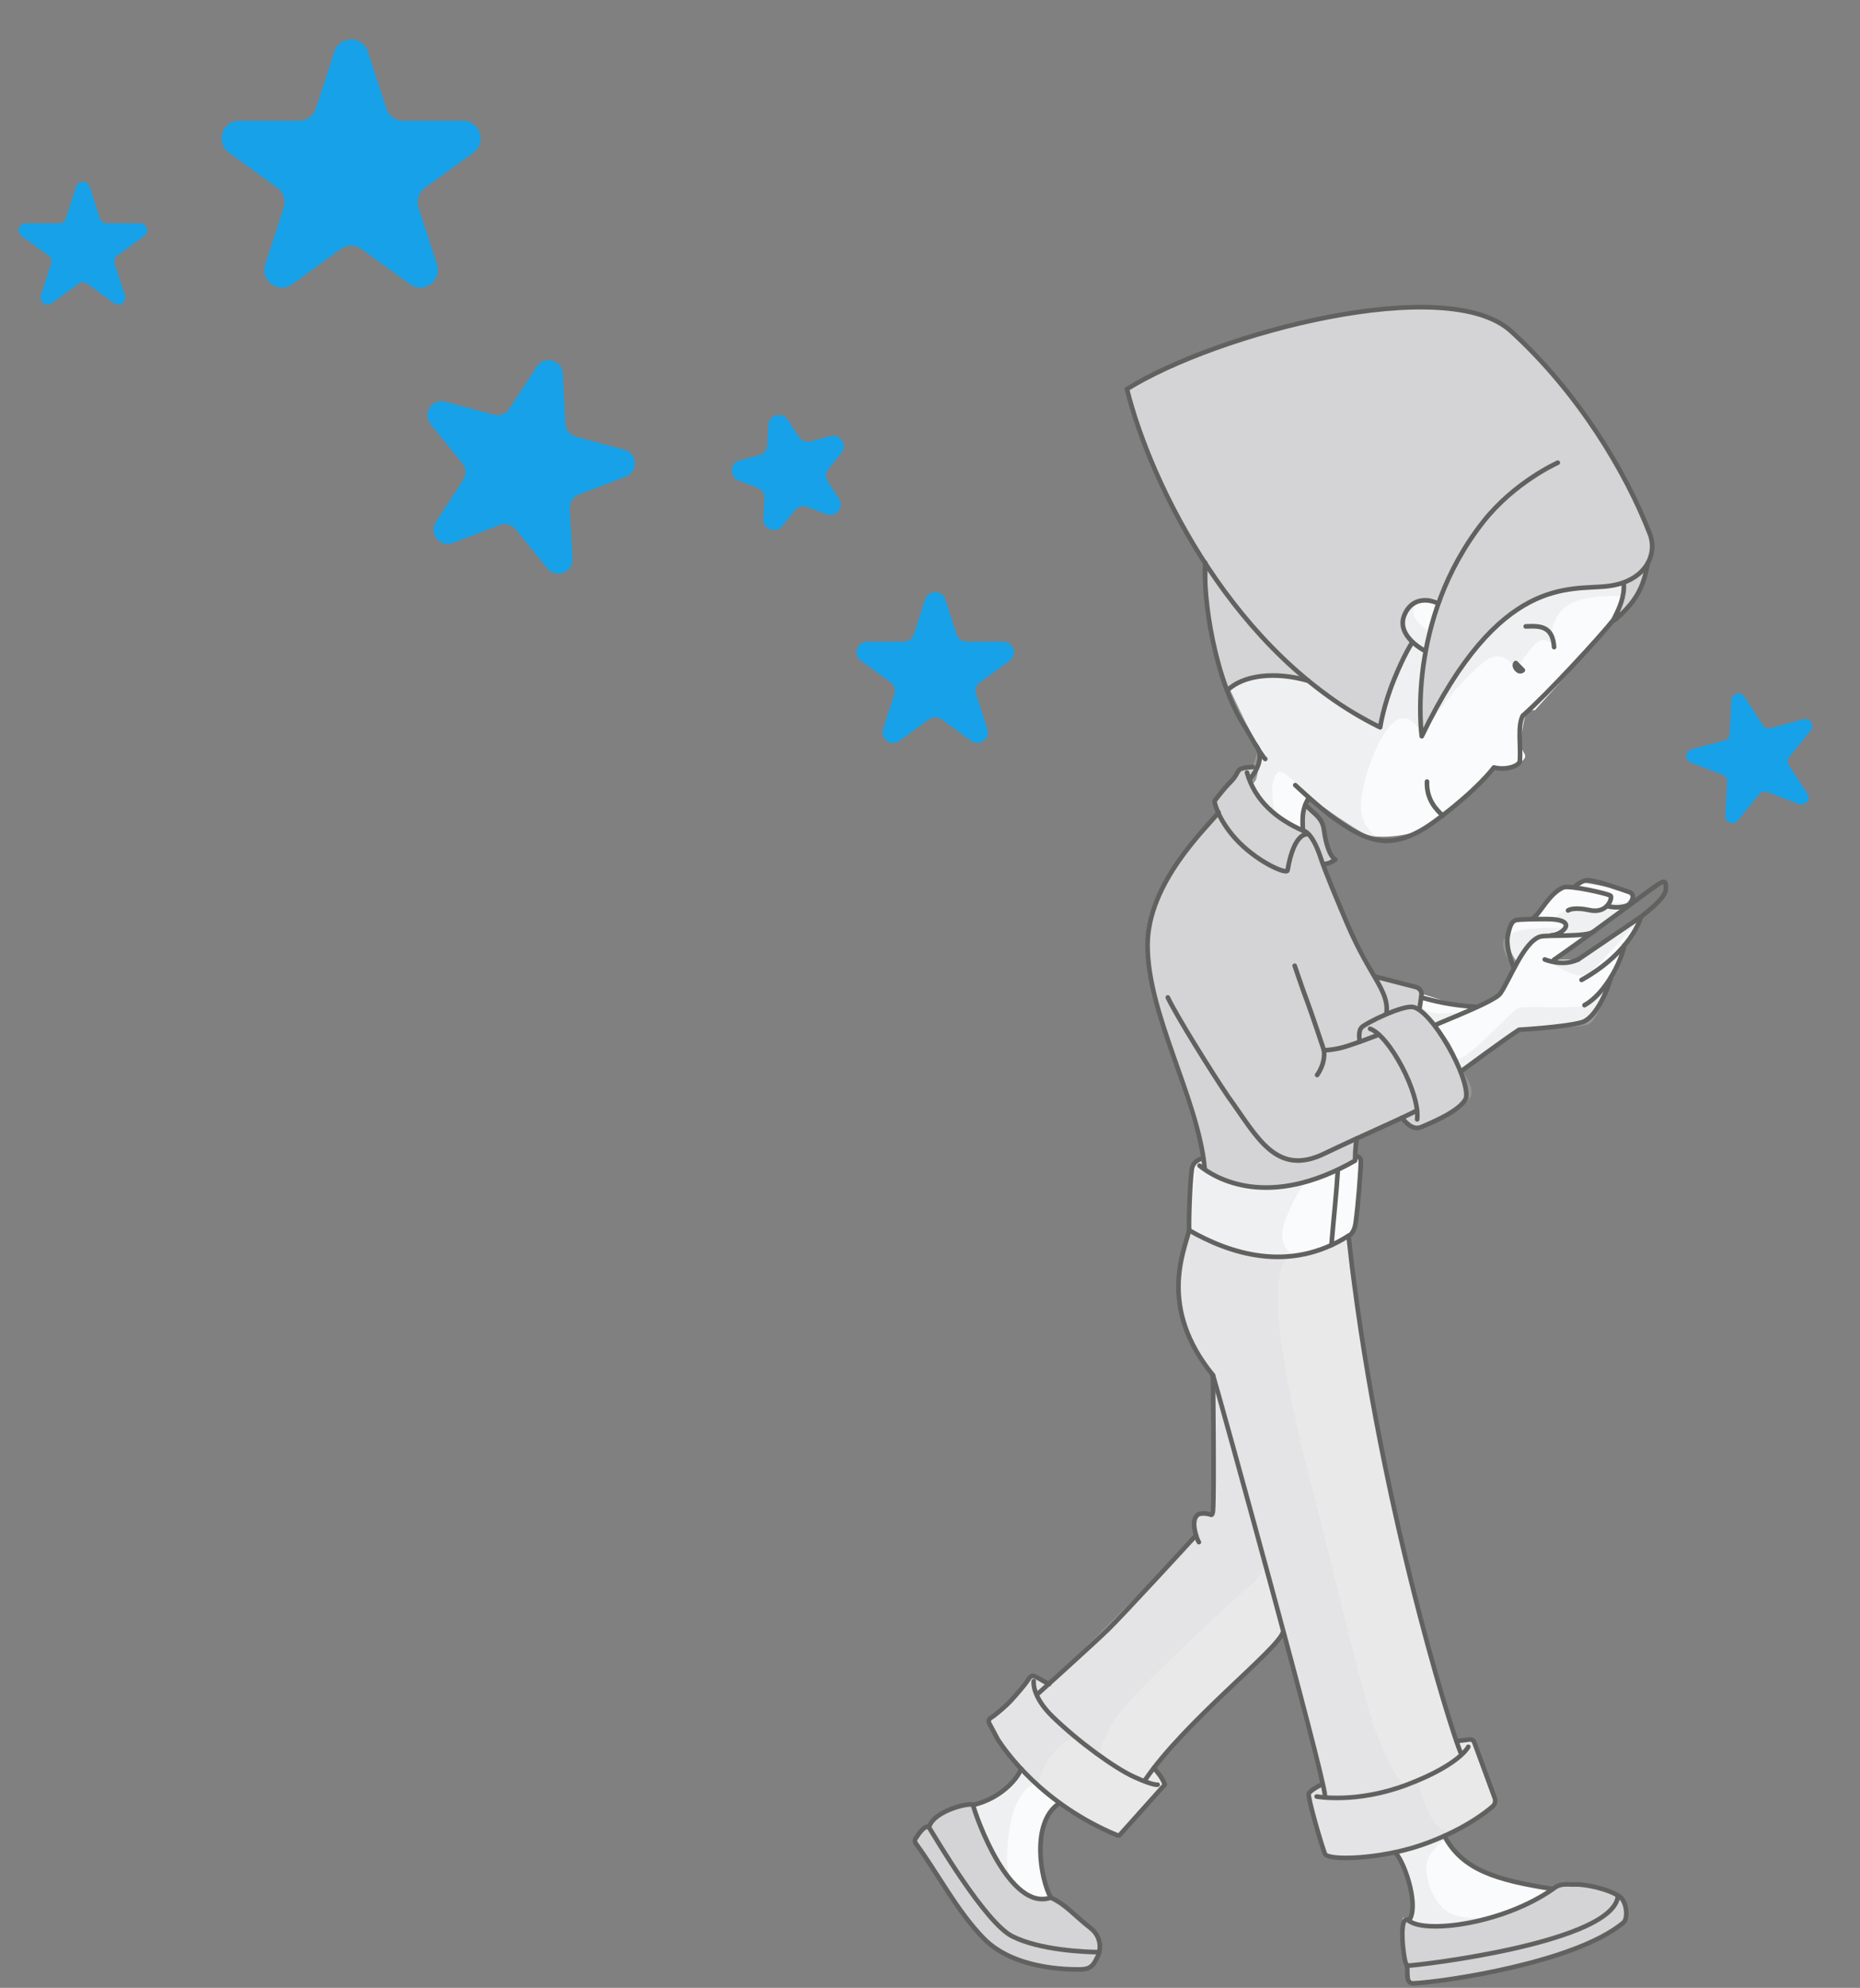 <svg width="527" height="563" viewBox="0 0 527 563" fill="none" xmlns="http://www.w3.org/2000/svg">
<rect x="0" y="0" width="527" height="563" fill="#808080" stroke="none"/>
<path d="M356.531 213.765C355.981 210.132 354.86 208.524 354.86 208.524C354.86 208.524 348.038 194.565 347.651 193.429C347.264 192.285 357.822 188.405 361.767 188.946C365.72 189.495 370.624 192.138 370.624 192.138C370.624 192.138 384.508 192.447 388.932 183.272C393.356 174.105 400.859 163.292 408.555 159.428C416.259 155.555 441.057 153.19 441.057 153.19L460.967 162.071C460.967 162.071 461.075 168.27 459.946 170.967C458.816 173.665 456.403 177.336 456.403 177.336L434.9 201.135C434.9 201.135 432.727 201.004 432.17 202.719C431.613 204.435 430.754 209.815 431.087 211.593C431.427 213.37 433.09 213.881 431.373 215.465C429.656 217.05 427.854 217.096 425.928 217.227L424.002 217.359C424.002 217.359 419.933 220.999 416.043 225.003C412.152 229.015 406.536 233.559 402.174 235.244C397.812 236.929 390.123 237.617 386.975 236.288C383.827 234.958 371.436 226.124 371.436 226.124C371.436 226.124 371.405 224.014 370.616 227.871C369.827 231.728 369.889 238.429 369.889 238.429C369.889 238.429 358.008 240.601 354.063 233.103C350.111 225.606 350.691 222.646 350.691 222.646L353.468 221.571C353.468 221.571 355.247 223.04 356.036 220.273C356.825 217.513 356.523 213.765 356.523 213.765H356.531Z" fill="#FAFBFC"/>
<path d="M410.812 295.595C413.016 300.085 414.176 303.262 414.176 303.262L430.396 291.653L448.109 289.558C448.109 289.558 449.757 288.7 451.984 286.358C454.212 284.016 456.138 277.817 456.138 277.817C456.138 277.817 457.592 274.725 458.435 273.01C459.278 271.294 460.052 268.542 460.052 268.542L461.622 265.984C463.192 263.425 464.948 259.653 464.948 259.653L447.15 271.742L440.274 271.835L450.878 264.283L458.381 258.788L460.222 256.639C460.222 256.639 462.132 254.614 462.241 253.501C462.349 252.388 460.593 252.357 459.007 251.97C457.422 251.576 450.847 250.247 448.944 250.038C447.042 249.829 446.044 251.252 446.044 251.252H443.159C443.159 251.252 442.084 251.816 440.312 253.215C438.541 254.614 434.155 260.295 434.155 260.295L429.669 260.565C429.669 260.565 428.068 262.034 427.217 264.963C426.366 267.893 429.669 272.206 429.669 272.206C429.669 272.206 428.393 275.344 427.503 277.067C426.606 278.791 425.005 281.45 423.125 282.857L418.809 285.199C418.809 285.199 410.665 283.962 408.785 283.367C406.905 282.772 402.814 281.45 402.814 281.45C402.814 281.45 402.249 283.019 402.203 284.689L402.156 286.358L406.921 290.192L410.819 295.595H410.812Z" fill="#FAFBFC"/>
<path d="M290.206 498.953C290.206 498.953 289.332 501.743 286.13 505.484C283.608 508.429 281.125 509.349 279.323 510.022C277.521 510.694 275.688 511.212 275.688 511.212C275.688 511.212 278.402 518.887 279.57 521.283C280.738 523.679 284.938 531.401 287.336 533.573C289.742 535.745 293.965 538.226 295.845 537.832C297.724 537.437 297.43 536.858 297.43 536.858C297.43 536.858 294.104 528.58 294.592 524.236C295.079 519.892 295.342 516.39 296.896 514.273C298.451 512.155 301.174 509.194 301.174 509.194L290.214 498.953H290.206Z" fill="#FAFBFC"/>
<path d="M394.07 522.017C394.07 522.017 396.87 526.16 397.992 529.476C399.113 532.792 400.583 538.736 400.243 540.599C399.91 542.462 399.16 543.992 399.16 543.992C399.16 543.992 401.171 545.321 403.963 545.445C406.755 545.576 414.923 545.198 419.881 543.775C424.832 542.353 431.909 539.741 434.307 538.419C436.705 537.097 439.574 534.933 439.574 534.933C439.574 534.933 431.987 533.913 427.531 532.553C423.076 531.192 417.955 529.19 416.014 527.668C414.073 526.153 411.984 524.29 410.948 522.729C409.919 521.175 407.583 516.7 407.583 516.7L394.062 522.01L394.07 522.017Z" fill="#FAFBFC"/>
<path d="M340.929 328.043C340.929 328.043 338.887 328.205 338.306 329.596C337.726 330.987 337.641 331.606 337.641 331.606L336.922 345.696L336.945 348.448C336.945 348.448 340.658 350.914 342.731 351.524C344.811 352.135 354.681 356.262 360.536 356.115C366.392 355.969 370.035 355.304 372.587 354.423C375.14 353.542 379.904 351.308 379.904 351.308C379.904 351.308 383.122 349.584 383.517 348.448C383.911 347.312 384.406 344.189 384.654 341.646C384.893 339.103 385.489 333.484 385.574 331.606C385.667 329.728 385.118 328.043 385.118 328.043L384.089 327.324L383.478 328.707C383.478 328.707 380.616 331.451 374.428 333.515C368.24 335.579 366.075 336.522 359.368 336.344C352.662 336.166 350.605 335.78 346.861 334.234C343.117 332.688 340.82 330.871 340.82 330.871L340.929 328.05V328.043Z" fill="#FAFBFC"/>
<path d="M275.688 511.212C275.688 511.212 271.635 510.957 268.572 512.727C265.501 514.497 263.196 517.519 263.196 517.519H262.183L259.406 520.735C259.406 520.735 262.531 526.246 263.815 528.425C265.099 530.605 275.464 546.28 278.743 549.016C282.023 551.752 287.515 555.818 294.553 556.738C301.592 557.657 307.455 558.353 308.685 557.232C309.915 556.112 311.369 555.068 311.485 552.888C311.601 550.709 311.74 548.954 310.441 547.571C309.134 546.187 299.72 538.504 299.72 538.504L297.261 537.438C297.261 537.438 294.26 537.724 291.498 536.858C288.737 535.992 283.547 529.453 281.482 525.063C279.416 520.665 275.704 511.212 275.704 511.212H275.688Z" fill="#D4D4D6"/>
<path d="M399.172 543.992C399.172 543.992 397.246 542.021 397.331 543.992C397.416 545.963 397.578 553.213 397.973 554.666C398.375 556.119 398.615 556.738 398.615 556.738L399.149 561.739C399.149 561.739 409.057 560.865 412.174 560.363C415.291 559.86 436.593 555.656 443.562 552.896C450.524 550.137 459.295 546.009 459.991 544.518C460.687 543.026 461.035 539.756 459.991 538.473L458.947 537.198C458.947 537.198 450.825 533.836 447.917 533.774C445.009 533.712 440.855 534.408 440.855 534.408C440.855 534.408 434.226 538.69 431.736 539.725C429.245 540.761 423.861 543.25 417.851 544.487C411.841 545.731 406.094 545.422 404.199 545.476C402.304 545.522 399.172 543.992 399.172 543.992Z" fill="#D4D4D6"/>
<path d="M336.936 348.448C336.936 348.448 334.917 354.361 334.461 358.148C334.004 361.935 333.037 374.364 341.236 386.244C349.443 398.132 343.673 389.475 343.673 389.475V429.041C343.673 429.041 339.96 428.222 339.318 429.041C338.676 429.853 338.104 430.958 338.39 432.52C338.676 434.089 338.885 434.838 338.885 434.838C338.885 434.838 320.7 454.958 315.518 459.943C310.336 464.921 297.248 476.994 297.248 476.994C297.248 476.994 294.208 473.98 292.87 474.691C291.54 475.394 291.084 476.376 290.418 476.994C289.753 477.612 285.445 482.83 283.797 484.151C282.15 485.473 280.015 486.764 280.146 487.406C280.278 488.047 284.919 495.908 286.566 497.832C288.222 499.765 297.271 509.024 302.678 512.348C308.085 515.672 316.523 519.776 316.523 519.776L318.411 518.423L327.631 508.136L330.013 505.477L326.726 500.994C326.726 500.994 330.647 496.109 332.697 493.89C334.747 491.672 353.643 473.191 355.476 471.414C357.309 469.636 362.909 463.839 363.258 462.896C363.606 461.953 364.116 463.847 364.116 463.847L374.736 505.028C374.736 505.028 370.714 506.837 370.536 507.687C370.358 508.537 370.49 509.674 370.923 510.818C371.364 511.969 374.504 524.955 376.105 525.604C377.706 526.253 387.22 526.918 393.269 525.519C399.325 524.12 411.368 518.91 415.213 516.599C419.057 514.288 423.644 511.482 423.644 510.238C423.644 508.993 420.673 500.669 419.567 497.763C418.461 494.857 417.247 492.801 416.025 492.94C414.803 493.071 412.869 493.72 412.869 493.72C412.869 493.72 407.284 474.776 403.177 460.917C399.078 447.066 393.779 425.053 391.219 409.146C388.659 393.231 382.711 362.963 382.486 358.589C382.262 354.214 382.084 350.017 382.084 350.017C382.084 350.017 373.862 355.69 366.382 355.984C358.903 356.27 353.952 356.401 347.502 353.696C341.058 350.991 336.928 348.455 336.928 348.455H336.936V348.448Z" fill="#EAE9EA"/>
<path d="M354.951 217.228L351.161 218.024C351.161 218.024 351.339 218.294 349.946 219.933C348.554 221.571 345.274 225.351 345.274 225.351L344.083 226.897L345.274 230.105C345.274 230.105 341.716 233.722 338.909 237.401C336.109 241.08 331.143 246.553 328.815 252.659C326.486 258.765 325.141 260.991 325.133 266.255C325.133 271.518 326.076 277.578 326.587 279.704C327.097 281.829 332.071 299.328 333.927 303.263C335.784 307.197 340.664 325.964 340.866 327.324C341.067 328.684 341.33 330.872 341.33 330.872C341.33 330.872 346.489 333.77 350.635 335.37C354.781 336.97 364.217 336.19 367.396 335.37C370.575 334.551 376.376 333.276 379.045 331.614C381.713 329.944 383.956 328.715 383.956 328.715L384.413 322.455L397.175 316.603C397.175 316.603 399.844 319.695 402.195 319.17C404.547 318.644 413.906 313.836 413.906 313.836C413.906 313.836 415.754 311.262 415.298 308.511C414.849 305.759 412.885 298.215 409.899 294.212C406.906 290.208 402.195 286.312 402.195 286.312C402.195 286.312 403.796 282.618 402.806 281.466C401.816 280.314 400.95 279.541 400.95 279.541L390.098 276.728C390.098 276.728 381.419 260.975 380.166 258.007C378.913 255.039 375.108 244.721 375.108 244.721C375.108 244.721 376.144 244.373 377.243 243.925C378.341 243.469 375.827 239.125 375.525 237.417C375.224 235.701 375.634 233.498 374.11 232.006C372.586 230.514 369.879 227.886 369.879 227.886C369.879 227.886 369.438 229.169 369.152 230.878C368.866 232.586 368.866 234.881 368.866 234.881C368.866 234.881 365.547 232.887 360.713 230.12C355.484 227.129 353.821 220.427 353.821 220.427C353.821 220.427 355.252 221.409 355.515 219.353C355.778 217.297 354.951 217.251 354.951 217.251V217.228Z" fill="#D4D4D6"/>
<path d="M319.297 110.192C319.297 110.192 333.978 102.215 343.035 99.115C352.093 96.016 363.022 90.768 381.578 88.882C400.142 86.996 412.688 86.416 418.806 88.959C424.924 91.494 432.218 95.49 441.647 107.989C451.076 120.487 461.286 135.296 466.058 147.764C470.831 160.231 466.259 159.52 466.135 160.154C466.012 160.795 466.074 165.495 463.428 169.012C460.775 172.529 458.068 175.126 458.068 175.126C458.068 175.126 459.855 170.465 459.963 167.976L460.071 165.487C460.071 165.487 454.162 165.85 448.956 166.446C443.751 167.049 441.392 166.098 434.477 170.009C427.562 173.92 422.967 178.217 418.814 182.785C414.66 187.353 404.303 205.556 404.303 205.556L402.841 208.516C402.841 208.516 401.72 191.326 402.81 187.191C403.901 183.056 407.83 170.125 407.83 170.125C407.83 170.125 405.548 168.803 402.81 170.009C400.072 171.222 398.015 173.935 398.015 173.935C398.015 173.935 396.916 175.991 397.481 177.359C398.046 178.728 400.118 181.974 400.118 181.974C400.118 181.974 398.007 183.597 396.599 187.763C395.191 191.929 391.053 205.989 391.053 205.989L369.883 192.13C369.883 192.13 362.914 190.128 357.399 191.504C351.884 192.88 347.753 195.523 347.753 195.523C347.753 195.523 342.695 177.97 342.153 172.606C341.612 167.242 342.54 161.298 342.03 160.363C341.519 159.42 331.742 143.66 328.153 135.088C324.564 126.516 319.312 110.192 319.312 110.192H319.297Z" fill="#D4D4D6"/>
<g style="mix-blend-mode:multiply" opacity="0.27">
<path d="M411.984 177.367C406.198 189.425 402.841 208.524 402.841 208.524C402.841 208.524 403.615 178.248 408.789 167.644C413.964 157.039 418.76 147.246 426.239 141.356C433.719 135.467 439.582 131.927 440.324 131.563C441.067 131.2 425.891 118.849 392.917 127.985C371.059 134.044 358.497 154.921 356.935 167.621C356.27 173.039 359.232 182.144 359.232 182.144C359.232 182.144 340.189 160.448 335.215 150.021C330.242 139.594 319.305 110.192 319.305 110.192C319.305 110.192 323.953 106.922 335.215 102.192C346.477 97.462 373.704 88.882 388.191 87.939C402.679 87.004 417.839 86.664 423.563 90.768C429.287 94.864 436.751 101.589 442.421 108.916C448.09 116.244 460.234 135.567 460.234 135.567C460.234 135.567 427.082 145.893 411.984 177.367Z" fill="#D4D4D6"/>
</g>
<g style="mix-blend-mode:multiply" opacity="0.27">
<path d="M459.781 168.965C459.781 168.965 446.926 167.759 442.424 172.954C437.923 178.148 440.328 183.28 440.328 183.28C440.328 183.28 437.807 178.797 434.171 183.28C430.536 187.763 429.701 189.533 429.701 189.533C429.701 189.533 425.88 183.28 420.829 187.199C413.047 193.243 407.092 202.163 403.634 206.947C400.169 211.732 418.609 182.19 422.871 178.434C427.133 174.677 434.574 170.001 437.698 168.849C440.831 167.698 444.737 166.7 448.968 166.461C453.199 166.221 460.083 165.502 460.083 165.502L459.797 168.973H459.781V168.965Z" fill="#D4D4D6"/>
</g>
<g style="mix-blend-mode:multiply" opacity="0.27">
<path d="M402.841 208.524C402.841 208.524 401.047 202.859 397.102 203.477C391.541 204.343 385.871 220.659 385.585 227.871C385.299 235.082 391.541 238.073 391.541 238.073C391.541 238.073 387.542 239.627 378.345 231.99C369.148 224.354 363.749 217.227 362.001 218.812C359.062 221.471 361.235 230.105 361.235 230.105C361.235 230.105 358.513 227.136 357.391 231.99C356.27 236.844 361.235 245.772 361.235 245.772C361.235 245.772 357.987 238.669 354.29 242.139C350.592 245.61 344.845 257.111 345.271 263.982C345.696 270.854 356.146 296.6 361.235 304.468C366.317 312.337 372.436 317.09 377.239 317.028C382.042 316.967 400.281 309.245 400.281 309.245L397.311 302.312C397.311 302.312 399.523 304.198 406.539 299.962C410.924 297.311 410.599 296.839 410.599 296.839C410.599 296.839 411.698 298.88 411.968 299.421C413.863 303.139 427.84 286.212 430.339 285.493C432.837 284.766 447.178 285.879 448.941 284.697C450.705 283.514 456.521 277.539 456.521 277.539C456.521 277.539 452.685 288.77 450.364 289.984C448.044 291.205 430.377 291.645 430.377 291.645L414.157 303.255C414.157 303.255 419.417 309.315 415.441 312.074C411.466 314.833 402.795 319.154 402.795 319.154C402.795 319.154 398.347 317.933 397.752 317.26C397.156 316.588 384.169 322.996 384.169 322.996C384.169 322.996 382.065 326.01 374.091 330.864C372.018 332.124 369.86 334.736 369.86 334.736C369.86 334.736 366.634 338.864 364.02 346.083C361.406 353.294 366.805 355.66 366.805 355.66C366.805 355.66 353.864 351.803 370.68 417.193C378.09 446 386.033 480.419 389.963 490.799C393.892 501.18 397.234 506.003 398.587 505.477C399.941 504.951 401.565 504.287 401.565 504.287C401.565 504.287 403.831 512.789 406.523 516.375C409.207 519.962 413.887 517.659 413.887 517.659C413.887 517.659 405.131 523.054 404.28 527.444C403.429 531.834 406.33 540.615 412.193 542.4C418.064 544.186 423.625 542.725 423.625 542.725C423.625 542.725 441.585 541.117 445.708 541.89C449.831 542.663 456.181 544.147 456.444 545.499C456.707 546.852 453.698 548.576 453.698 548.576C453.698 548.576 438.406 555.834 418.272 559.312C406.453 561.352 400.374 561.723 400.374 561.723L398.703 557.774L397.195 546.79C397.195 546.79 398.123 543.714 398.579 543.699C398.579 543.699 401.913 542.106 399.392 532.955C397.551 526.277 395.656 525.055 395.656 525.055C395.656 525.055 393.103 525.658 386.668 525.921C380.232 526.184 375.383 525.055 375.383 525.055L370.788 508.005L374.292 505.477L358.157 441.896C358.157 441.896 358.83 445.072 354.189 449.038C349.548 453.003 323.25 477.219 317.58 484.693C311.91 492.167 311.462 497.191 311.462 497.191C311.462 497.191 306.148 493.157 305.521 492.646C302.744 490.405 295.605 498.698 294.762 503.236C293.919 507.773 293.919 505.516 293.919 505.516C293.919 505.516 291.985 504.418 289.309 508.592C286.633 512.766 285.782 517.659 285.403 524.228C285.024 530.791 286.416 532.607 288.713 534.926C291.018 537.245 295.76 543.567 297.222 547.702C298.684 551.838 296.185 557.032 296.185 557.032C296.185 557.032 282.765 553.623 278.72 549.009C274.675 544.394 261.549 525.055 261.549 525.055L259.383 520.727C259.383 520.727 261.402 517.102 262.16 517.512C262.918 517.921 263.428 516.638 263.428 516.638C263.428 516.638 263.683 515.865 266.004 514.319C268.324 512.774 273.422 511.204 273.422 511.204H275.286C275.286 511.204 278.851 510.37 282.479 508.352C286.114 506.335 289.301 500.986 289.301 500.986C289.301 500.986 279.834 489.524 280.244 488.04L280.654 486.563C280.654 486.563 285.148 483.302 287.306 480.651C289.464 477.999 292.039 474.908 292.039 474.908L295.621 476.129L297.214 476.855C297.214 476.855 334.326 439.871 335.618 438.58C336.909 437.289 338.859 434.847 338.859 434.847C338.859 434.847 338.07 429.552 339.299 429.042C340.522 428.532 343.105 428.794 343.105 428.794L343.654 389.483C343.654 389.483 333.715 376.498 333.885 368.761C334.055 361.032 336.917 348.448 336.917 348.448L338.866 328.986L341.388 328.329C341.388 328.329 330.466 294.753 328.478 287.039C326.49 279.333 323.884 264.067 327.047 256.972C330.211 249.876 342.788 232.941 342.788 232.941L345.255 230.105L344.064 226.897L348.535 221.571L351.861 217.227H354.924L356.471 212.203C356.471 212.203 347.382 195.972 345.812 190.113C344.242 184.254 341.806 171.547 341.604 167.613C341.403 163.679 341.45 160.007 341.45 160.007C341.45 160.007 359.418 182.894 364.02 186.936C368.622 190.979 378.886 198.631 383.937 202.148C388.988 205.664 389.963 205.463 389.963 205.463C389.963 205.463 395.779 190.128 397.264 187.199C398.75 184.262 400.095 181.982 400.095 181.982C400.095 181.982 396.158 176.479 397.992 173.943C399.825 171.408 402.153 170.017 402.153 170.017C402.153 170.017 398.881 172.645 401.41 175.76C403.94 178.875 404.435 177.839 404.435 177.839C404.435 177.839 403.46 184.092 403.058 190.113C402.656 196.134 401.983 198.693 402.4 203.601L402.818 208.517H402.841V208.524Z" fill="#D4D4D6"/>
</g>
<g style="mix-blend-mode:multiply" opacity="0.27">
<path d="M366.828 271.456C366.828 271.456 372.188 282.084 377.247 287.031C382.313 291.977 385.856 290.919 385.856 290.919L385.253 295.061L375.12 297.465L366.828 271.456Z" fill="#D4D4D6"/>
</g>
<g style="mix-blend-mode:multiply" opacity="0.27">
<path d="M391.547 280.484C391.547 280.484 402.855 281.226 402.67 282.502C402.476 283.777 402.175 285.802 402.175 285.802C402.175 285.802 399.313 284.187 397.456 285.168C395.6 286.15 392.846 287.031 392.846 287.031C392.846 287.031 394.301 287.031 392.924 283.754L391.547 280.477V280.484Z" fill="#D4D4D6"/>
</g>
<g style="mix-blend-mode:multiply" opacity="0.27">
<path d="M413.914 287.03C413.914 287.03 413.844 286.698 408.793 287.03C403.742 287.363 402.188 284.457 402.188 284.457L402.667 287.054L406.921 290.184L413.921 287.023H413.914V287.03Z" fill="#D4D4D6"/>
</g>
<g style="mix-blend-mode:multiply" opacity="0.27">
<path d="M428.903 274.046C428.903 274.046 423.396 267.066 427.217 264.964C431.038 262.861 433.304 263.124 436.297 262.861C439.291 262.606 443.452 262.861 443.452 262.861C443.452 262.861 441.093 263.024 440.32 263.974C439.546 264.925 437.682 265.095 437.682 265.095C437.682 265.095 437.024 264.523 435.323 265.752C433.621 266.981 431.672 268.751 431.486 269.926C431.301 271.109 428.903 274.038 428.903 274.038V274.046Z" fill="#D4D4D6"/>
</g>
<g style="mix-blend-mode:multiply" opacity="0.27">
<path d="M440.32 260.295C440.32 260.295 441.31 258.355 444.296 257.86C447.282 257.365 450.523 259.12 452.905 257.86C455.287 256.6 456.533 255.75 456.533 255.75H460.067C462.032 255.75 462.009 254.622 462.009 254.622L451.311 263.982L446.052 264.886H442.416C442.416 264.886 444.513 264.933 443.445 262.877C442.378 260.813 440.312 260.31 440.312 260.31V260.295H440.32Z" fill="#D4D4D6"/>
</g>
<g style="mix-blend-mode:multiply" opacity="0.27">
<path d="M464.558 260.797C464.558 260.797 461.534 264.013 457.117 268.596C452.701 273.172 450.38 276.727 447.155 276.241C443.929 275.754 437.68 271.75 437.68 271.75C437.68 271.75 443.086 273.443 445.314 272.407C447.542 271.371 450.434 269.423 453.884 267.174C457.334 264.925 464.551 260.805 464.551 260.805H464.558V260.797Z" fill="#D4D4D6"/>
</g>
<path d="M400.118 181.982C400.118 181.982 397.937 185.135 394.897 192.656C391.865 200.177 391.045 205.997 391.045 205.997C349.942 185.862 326.111 137.592 319.297 110.192C344.984 94.2 409.949 77.203 428.15 93.821C447.115 111.127 460.675 133.596 467.481 151.289C469.701 157.07 466.221 164.753 455.477 166.021C444.741 167.281 424.947 162.651 402.833 208.524C402.833 208.524 398.169 175.798 420.26 147.764C429.178 136.441 441.376 131.053 441.376 131.053" stroke="#61615F" stroke-width="1.31" stroke-linecap="round" stroke-linejoin="round"/>
<path d="M466.902 159.428C465.997 164.034 464.969 168.834 458.997 174.283C454.001 178.852 460.56 172.243 460.065 165.488" stroke="#61615F" stroke-width="1.31" stroke-linecap="round" stroke-linejoin="round"/>
<path d="M370.7 226.124C369.092 229.208 368.937 230.615 369.154 235.245C361.991 232.091 355.617 227.028 353.312 218.812" stroke="#61615F" stroke-width="1.31" stroke-linecap="round" stroke-linejoin="round"/>
<path d="M341.503 159.428C340.776 169.128 344.094 193.073 353.144 206.476C353.144 206.476 357.151 213.757 358.489 214.963" stroke="#61615F" stroke-width="1.31" stroke-linecap="round" stroke-linejoin="round"/>
<path d="M432.281 177.413C436.303 177.251 439.9 177.174 440.326 183.28" stroke="#61615F" stroke-width="1.31" stroke-linecap="round" stroke-linejoin="round"/>
<path d="M408.786 231.009C407.154 229.455 404.099 226.619 404.316 221.363" stroke="#61615F" stroke-width="1.31" stroke-linecap="round" stroke-linejoin="round"/>
<path d="M406.922 290.193C409.637 288.933 423.413 283.623 425.014 281.458C427.597 277.957 431.697 266.556 436.461 265.258C438.395 264.732 448.992 265.428 451.32 263.982" stroke="#61615F" stroke-width="1.31" stroke-linecap="round" stroke-linejoin="round"/>
<path d="M456.474 276.72C455.128 281.612 451.756 288.553 448.113 289.558C443.17 290.926 430.4 291.653 430.4 291.653C426.47 294.18 414.18 303.262 414.18 303.262" stroke="#61615F" stroke-width="1.31" stroke-linecap="round" stroke-linejoin="round"/>
<path d="M448.109 277.539C462.427 269.547 464.956 259.653 464.956 259.653" stroke="#61615F" stroke-width="1.31" stroke-linecap="round" stroke-linejoin="round"/>
<path d="M460.223 267.777C459.264 272.693 454.63 281.536 448.945 284.689" stroke="#61615F" stroke-width="1.31" stroke-linecap="round" stroke-linejoin="round"/>
<path d="M395.672 525.063C398.495 528.727 402.069 540.344 399.153 543.993" stroke="#61615F" stroke-width="1.3" stroke-linecap="round" stroke-linejoin="round"/>
<path d="M409.234 519.977C414.347 529.608 423.938 532.468 439.578 534.941" stroke="#61615F" stroke-width="1.3" stroke-linecap="round" stroke-linejoin="round"/>
<path d="M289.332 500.986C288.21 503.954 283.43 509.404 275.688 511.212" stroke="#61615F" stroke-width="1.31" stroke-linecap="round" stroke-linejoin="round"/>
<path d="M299.705 511.035C292.171 516.584 294.778 532.113 297.725 537.446" stroke="#61615F" stroke-width="1.31" stroke-linecap="round" stroke-linejoin="round"/>
<path d="M402.656 282.501C405.843 283.352 410.615 284.704 418.296 285.168" stroke="#61615F" stroke-width="1.31" stroke-linecap="round" stroke-linejoin="round"/>
<path d="M347.742 195.531C352.159 191.218 361.201 190.059 370.699 192.818" stroke="#61615F" stroke-width="1.31" stroke-linecap="round" stroke-linejoin="round"/>
<path d="M366.992 222.368C366.992 222.368 374.232 229.162 378.347 231.991C386.221 237.409 393.461 242.24 406.44 232.679C418.731 223.628 423.263 217.367 423.263 217.367C426.845 218.256 430.542 216.918 430.635 215.473C430.913 211.044 429.954 205.672 431.431 202.727C438.594 196.413 453.166 180.544 456.972 175.768" stroke="#61615F" stroke-width="1.31" stroke-linecap="round" stroke-linejoin="round"/>
<path d="M354.289 220.412C354.289 220.412 359.216 214.971 355.589 210.789" stroke="#61615F" stroke-width="1.31" stroke-linecap="round" stroke-linejoin="round"/>
<path d="M403.563 184.231C403.563 184.231 395.225 180.003 398.017 173.943C400.81 167.883 406.912 170.65 406.912 170.65" stroke="#61615F" stroke-width="1.31" stroke-linecap="round" stroke-linejoin="round"/>
<path d="M429.472 187.779C429.472 187.779 428.76 188.405 429.688 189.533C430.616 190.662 431.483 189.819 431.483 189.819L429.472 187.779Z" fill="#1D1D1B" stroke="#61615F" stroke-width="1.31" stroke-linecap="round" stroke-linejoin="round"/>
<path d="M428.898 274.045C428.751 273.651 426.492 268.357 427.211 264.963C427.853 261.934 428.441 260.782 429.663 260.565C430.885 260.349 435.147 260.295 438.11 260.295C447.755 260.295 442.619 264.801 439.641 264.878" stroke="#61615F" stroke-width="1.31" stroke-linecap="round" stroke-linejoin="round"/>
<path d="M434.156 260.295C436.523 258.618 438.828 253.107 442.943 251.337C444.606 250.618 455.86 253.138 456.363 253.718C456.866 254.297 455.497 258.981 450.214 257.744C449.038 257.466 445.72 256.964 444.281 257.86" stroke="#61615F" stroke-width="1.31" stroke-linecap="round" stroke-linejoin="round"/>
<path d="M446.055 251.252C446.055 251.252 448.043 249.289 449.837 249.289C452.235 249.289 460.519 252.272 461.586 252.635C463.048 253.13 462.793 254.715 462.035 255.758C461.277 256.794 458.245 257.397 455.29 256.608" stroke="#61615F" stroke-width="1.31" stroke-linecap="round" stroke-linejoin="round"/>
<path d="M437.68 271.742C437.68 271.742 442.7 273.906 447.155 271.742" stroke="#61615F" stroke-width="1.31" stroke-linecap="round" stroke-linejoin="round"/>
<path d="M383.961 328.321C383.961 324.688 384.417 322.439 384.417 322.439" stroke="#61615F" stroke-width="1.31" stroke-linecap="round" stroke-linejoin="round"/>
<path d="M345.274 230.097C341.987 234.332 325.141 249.907 325.141 267.723C325.141 287.363 339.435 311.139 341.33 330.864" stroke="#61615F" stroke-width="1.31" stroke-linecap="round" stroke-linejoin="round"/>
<path d="M369.875 227.871C372.025 230.414 374.609 231.333 375.111 234.966C375.614 238.591 376.558 242.247 378.337 243.453C377.355 244.156 376.194 244.721 375.111 244.705" stroke="#61615F" stroke-width="1.31" stroke-linecap="round" stroke-linejoin="round"/>
<path d="M379.044 331.606C378.642 338.284 377.946 344.019 377.242 352.645" stroke="#61615F" stroke-width="1.31" stroke-linecap="round" stroke-linejoin="round"/>
<path d="M324.57 503.954C335.871 487.437 361.814 467.363 363.484 462.347" stroke="#61615F" stroke-width="1.3" stroke-linecap="round" stroke-linejoin="round"/>
<path d="M336.928 348.448C335.45 354.546 328.087 370.329 343.665 389.475C343.665 389.475 344.083 422.927 343.665 427.982C343.665 427.982 343.564 429.25 343.077 429.01C342.59 428.771 340.323 428.276 339.318 429.041C337.137 430.711 339.194 436.168 339.681 436.771" stroke="#61615F" stroke-width="1.31" stroke-linecap="round" stroke-linejoin="round"/>
<path d="M413.915 496.588C410.983 489.686 389.805 422 382.086 350.009" stroke="#61615F" stroke-width="1.3" stroke-linecap="round" stroke-linejoin="round"/>
<path d="M343.672 389.476C345.134 394.075 375.207 502.957 375.416 508.6" stroke="#61615F" stroke-width="1.3" stroke-linecap="round" stroke-linejoin="round"/>
<path d="M297.242 476.994C293.158 474.853 292.648 473.864 291.534 475.394C291.534 475.394 290.853 476.793 286.39 481.702C285.214 482.992 282.089 485.721 280.682 486.571C280.171 486.88 279.993 487.522 280.272 488.047L282.724 492.67C284.936 495.993 295.1 510.849 316.517 519.776C316.811 519.9 317.152 519.823 317.368 519.583L330.015 505.469C329.319 503.235 327.447 501.473 326.967 500.677" stroke="#61615F" stroke-width="1.3" stroke-linecap="round" stroke-linejoin="round"/>
<path d="M275.689 511.212C276.602 514.829 286.077 541.511 297.726 537.445C302.011 539.432 304.061 542.199 309.127 546.195C311.463 548.034 312.283 551.242 311.076 553.963C309.754 556.946 308.825 557.789 305.724 557.789C302.622 557.789 287.33 557.789 278.737 549.024C271.126 541.264 265.526 530.272 259.461 522.103C259.16 521.701 259.137 521.167 259.407 520.742C260.243 519.39 262.13 516.677 263.197 517.527C264.667 512.549 275.48 510.377 275.689 511.212Z" stroke="#61615F" stroke-width="1.31" stroke-linecap="round" stroke-linejoin="round"/>
<path d="M263.188 517.519C264.874 520.186 279.052 544.448 286.771 548.382C294.49 552.309 307.408 552.888 311.476 552.888" stroke="#61615F" stroke-width="1.31" stroke-linecap="round" stroke-linejoin="round"/>
<path d="M399.173 543.992C403.915 547.741 425.943 544.904 440.098 534.941C442.233 533.195 444.066 533.828 446.387 533.72C448.9 533.604 455.754 534.918 458.94 537.198C460.99 538.659 461.299 543.413 459.985 544.518C446.503 555.811 409.46 561.283 400.403 561.739C399.653 561.778 399.003 561.221 398.887 560.479C398.57 558.438 398.98 557.171 398.369 556.12C397.634 554.868 396.095 541.558 399.173 543.992Z" stroke="#61615F" stroke-width="1.3" stroke-linecap="round" stroke-linejoin="round"/>
<path d="M398.609 556.738C402.129 556.645 457.603 550.122 458.423 536.866" stroke="#61615F" stroke-width="1.3" stroke-linecap="round" stroke-linejoin="round"/>
<path d="M440.281 271.843C451.11 264.376 466.835 252.419 469.728 250.51C471.886 249.088 472.11 249.768 471.971 251.94C471.832 254.119 467.902 257.335 464.955 259.654L447.158 271.742" stroke="#61615F" stroke-width="1.31" stroke-linecap="round" stroke-linejoin="round"/>
<path d="M292.891 476.121C292.891 476.121 292.195 480.357 298.321 486.285C305.669 493.396 315.809 500.747 321.355 503.274C326.901 505.802 327.992 505.462 327.992 505.462" stroke="#61615F" stroke-width="1.3" stroke-linecap="round" stroke-linejoin="round"/>
<path d="M373.047 508.816C373.047 508.816 384.239 510.919 398.611 505.485C413.639 499.804 416.022 494.726 416.022 494.726" stroke="#61615F" stroke-width="1.3" stroke-linecap="round" stroke-linejoin="round"/>
<path d="M294.164 479.63C294.164 479.63 309.657 465.686 313.996 461.466C318.336 457.246 338.879 434.846 338.879 434.846" stroke="#61615F" stroke-width="1.3" stroke-linecap="round" stroke-linejoin="round"/>
<path d="M340.923 328.043C340.923 328.043 338.138 328.468 337.713 330.987C337.295 333.515 336.777 344.181 336.924 348.448C348.294 354.972 365.21 360.738 382.072 350.009C382.072 350.009 383.658 349.631 384.13 346.145C384.81 341.121 385.553 331.644 385.568 328.707C385.568 327.911 384.841 327.556 384.076 327.324V327.873" stroke="#61615F" stroke-width="1.31" stroke-linecap="round" stroke-linejoin="round"/>
<path d="M339.859 330.137C344.446 333.87 359.444 342.736 383.956 328.707" stroke="#61615F" stroke-width="1.31" stroke-linecap="round" stroke-linejoin="round"/>
<path d="M401.44 314.54C395.964 317.345 387.185 321.024 375.397 326.651C361.497 333.507 356.168 321.867 348.023 310.644C343.251 303.633 333.188 287.456 330.875 282.501" stroke="#61615F" stroke-width="1.31" stroke-linecap="round" stroke-linejoin="round"/>
<path d="M366.828 273.52C366.828 273.52 369.056 280.144 370.27 283.329C371.484 286.513 375.12 297.458 375.12 297.458" stroke="#61615F" stroke-width="1.31" stroke-linecap="round" stroke-linejoin="round"/>
<path d="M373.18 304.468C373.18 304.468 375.601 301.377 375.121 297.466C375.121 297.466 377.65 297.419 380.536 296.623C383.421 295.827 389.988 293.307 389.988 293.307" stroke="#61615F" stroke-width="1.31" stroke-linecap="round" stroke-linejoin="round"/>
<path d="M354.946 217.228C354.946 217.228 351.952 217.297 351.156 218.024C350.359 218.742 350.575 219.562 348.557 221.571C346.538 223.573 344.086 226.897 344.086 226.897C344.086 226.897 344.79 231.627 349.949 237.401C355.789 243.94 364.583 247.789 364.8 246.514C366.749 235.036 370.702 236.296 370.702 236.296" stroke="#61615F" stroke-width="1.31" stroke-linecap="round" stroke-linejoin="round"/>
<path d="M392.833 287.031C393.629 280.492 388.184 276.859 381.578 261.308C378.933 255.086 375.545 247.055 374.176 242.897C371.655 235.245 369.148 235.245 369.148 235.245" stroke="#61615F" stroke-width="1.31" stroke-linecap="round" stroke-linejoin="round"/>
<path d="M389.797 276.635L401.214 279.572C402.242 279.835 402.907 280.832 402.753 281.883L402.173 285.802" stroke="#61615F" stroke-width="1.31" stroke-linecap="round" stroke-linejoin="round"/>
<path d="M385.254 295.062C385.238 294.536 384.705 292.078 385.857 290.919C387.01 289.767 397.158 284.72 400.29 285.207C405.697 286.049 416.495 305.241 415.381 310.992C413.772 314.717 405.341 318.041 402.82 319.162C400.298 320.282 398.411 317.995 397.189 316.588" stroke="#61615F" stroke-width="1.31" stroke-linecap="round" stroke-linejoin="round"/>
<path d="M388.188 291.375C393.633 293.299 402.389 309.6 401.53 317.028" stroke="#61615F" stroke-width="1.31" stroke-linecap="round" stroke-linejoin="round"/>
<path d="M374.315 505.485C374.315 505.485 371.167 507.062 370.811 508.012C370.456 508.971 374.455 522.775 375.406 525.063C376.226 527.042 390.953 526.609 402.687 522.574C413.755 518.764 420.585 513.67 422.913 511.622C423.602 511.019 423.826 510.045 423.494 509.195L417.7 493.45C417.507 492.925 416.981 492.6 416.424 492.662C415.534 492.762 414.127 492.932 412.719 493.118" stroke="#61615F" stroke-width="1.3" stroke-linecap="round" stroke-linejoin="round"/>
<path d="M267.853 169.781C266.955 167.017 263.045 167.017 262.147 169.781L258.938 179.657C258.536 180.893 257.385 181.729 256.085 181.729H245.701C242.795 181.729 241.587 185.448 243.938 187.157L252.339 193.26C253.39 194.024 253.83 195.378 253.428 196.614L250.22 206.489C249.322 209.253 252.485 211.552 254.836 209.843L263.237 203.74C264.288 202.976 265.712 202.976 266.763 203.74L275.164 209.843C277.515 211.552 280.678 209.253 279.78 206.489L276.572 196.614C276.17 195.378 276.61 194.024 277.661 193.26L286.062 187.157C288.413 185.448 287.205 181.729 284.299 181.729H273.915C272.615 181.729 271.464 180.893 271.062 179.657L267.853 169.781Z" fill="#17A1E9"/>
<path d="M223.217 118.881C221.635 116.444 217.858 117.456 217.706 120.358L217.401 126.166C217.333 127.463 216.437 128.57 215.182 128.906L209.564 130.412C206.757 131.164 206.552 135.069 209.266 136.11L214.695 138.194C215.908 138.66 216.684 139.854 216.616 141.152L216.311 146.96C216.159 149.862 219.81 151.263 221.639 149.005L225.299 144.485C226.117 143.475 227.492 143.107 228.705 143.572L234.135 145.657C236.848 146.698 239.309 143.659 237.726 141.222L234.558 136.344C233.851 135.254 233.925 133.832 234.743 132.822L238.403 128.303C240.232 126.044 238.102 122.765 235.295 123.517L229.677 125.022C228.422 125.359 227.093 124.848 226.385 123.758L223.217 118.881Z" fill="#17A1E9"/>
<path d="M494.252 197.3C493.197 195.675 490.679 196.35 490.578 198.284L490.074 207.891C490.029 208.756 489.431 209.494 488.594 209.718L479.302 212.208C477.431 212.71 477.294 215.313 479.103 216.007L488.084 219.455C488.893 219.765 489.41 220.561 489.365 221.426L488.861 231.033C488.76 232.968 491.194 233.902 492.413 232.397L498.467 224.92C499.012 224.247 499.929 224.001 500.738 224.312L509.719 227.759C511.528 228.454 513.168 226.428 512.113 224.803L506.874 216.735C506.402 216.008 506.451 215.06 506.997 214.387L513.051 206.911C514.27 205.405 512.85 203.219 510.979 203.72L501.687 206.21C500.85 206.435 499.964 206.094 499.492 205.368L494.252 197.3Z" fill="#17A1E9"/>
<path d="M159.457 105.794C159.254 101.925 154.218 100.575 152.108 103.825L144.342 115.783C143.398 117.237 141.626 117.917 139.952 117.468L126.179 113.778C122.436 112.775 119.597 117.148 122.035 120.159L131.009 131.24C132.099 132.587 132.199 134.483 131.255 135.936L123.489 147.894C121.379 151.144 124.66 155.196 128.277 153.807L141.589 148.697C143.207 148.076 145.04 148.568 146.131 149.914L155.104 160.995C157.543 164.007 162.41 162.138 162.207 158.269L161.461 144.03C161.37 142.299 162.404 140.707 164.022 140.086L177.334 134.976C180.951 133.587 180.678 128.381 176.935 127.378L163.163 123.688C161.489 123.239 160.294 121.764 160.203 120.033L159.457 105.794Z" fill="#17A1E9"/>
<path d="M104.255 14.635C102.759 10.029 96.242 10.029 94.745 14.635L89.509 30.749C88.84 32.809 86.92 34.204 84.754 34.204H67.811C62.968 34.204 60.954 40.402 64.872 43.249L78.579 53.207C80.332 54.481 81.065 56.737 80.395 58.798L75.16 74.911C73.663 79.518 78.936 83.348 82.854 80.501L96.561 70.543C98.314 69.269 100.686 69.269 102.439 70.543L116.146 80.501C120.064 83.348 125.337 79.518 123.84 74.911L118.604 58.798C117.935 56.737 118.668 54.481 120.421 53.207L134.128 43.249C138.046 40.402 136.032 34.204 131.189 34.204H114.246C112.08 34.204 110.16 32.809 109.491 30.749L104.255 14.635Z" fill="#17A1E9"/>
<path d="M25.402 52.854C24.803 51.011 22.197 51.011 21.598 52.854L18.673 61.856C18.405 62.68 17.637 63.238 16.771 63.238H7.306C5.368 63.238 4.563 65.717 6.13 66.856L13.788 72.42C14.489 72.929 14.782 73.832 14.514 74.656L11.589 83.658C10.991 85.5 13.099 87.033 14.667 85.894L22.324 80.33C23.025 79.821 23.975 79.821 24.676 80.33L32.333 85.894C33.901 87.033 36.01 85.5 35.411 83.658L32.486 74.656C32.218 73.832 32.511 72.929 33.212 72.42L40.87 66.856C42.438 65.717 41.632 63.238 39.694 63.238H30.229C29.363 63.238 28.595 62.68 28.327 61.856L25.402 52.854Z" fill="#17A1E9"/>
</svg>
